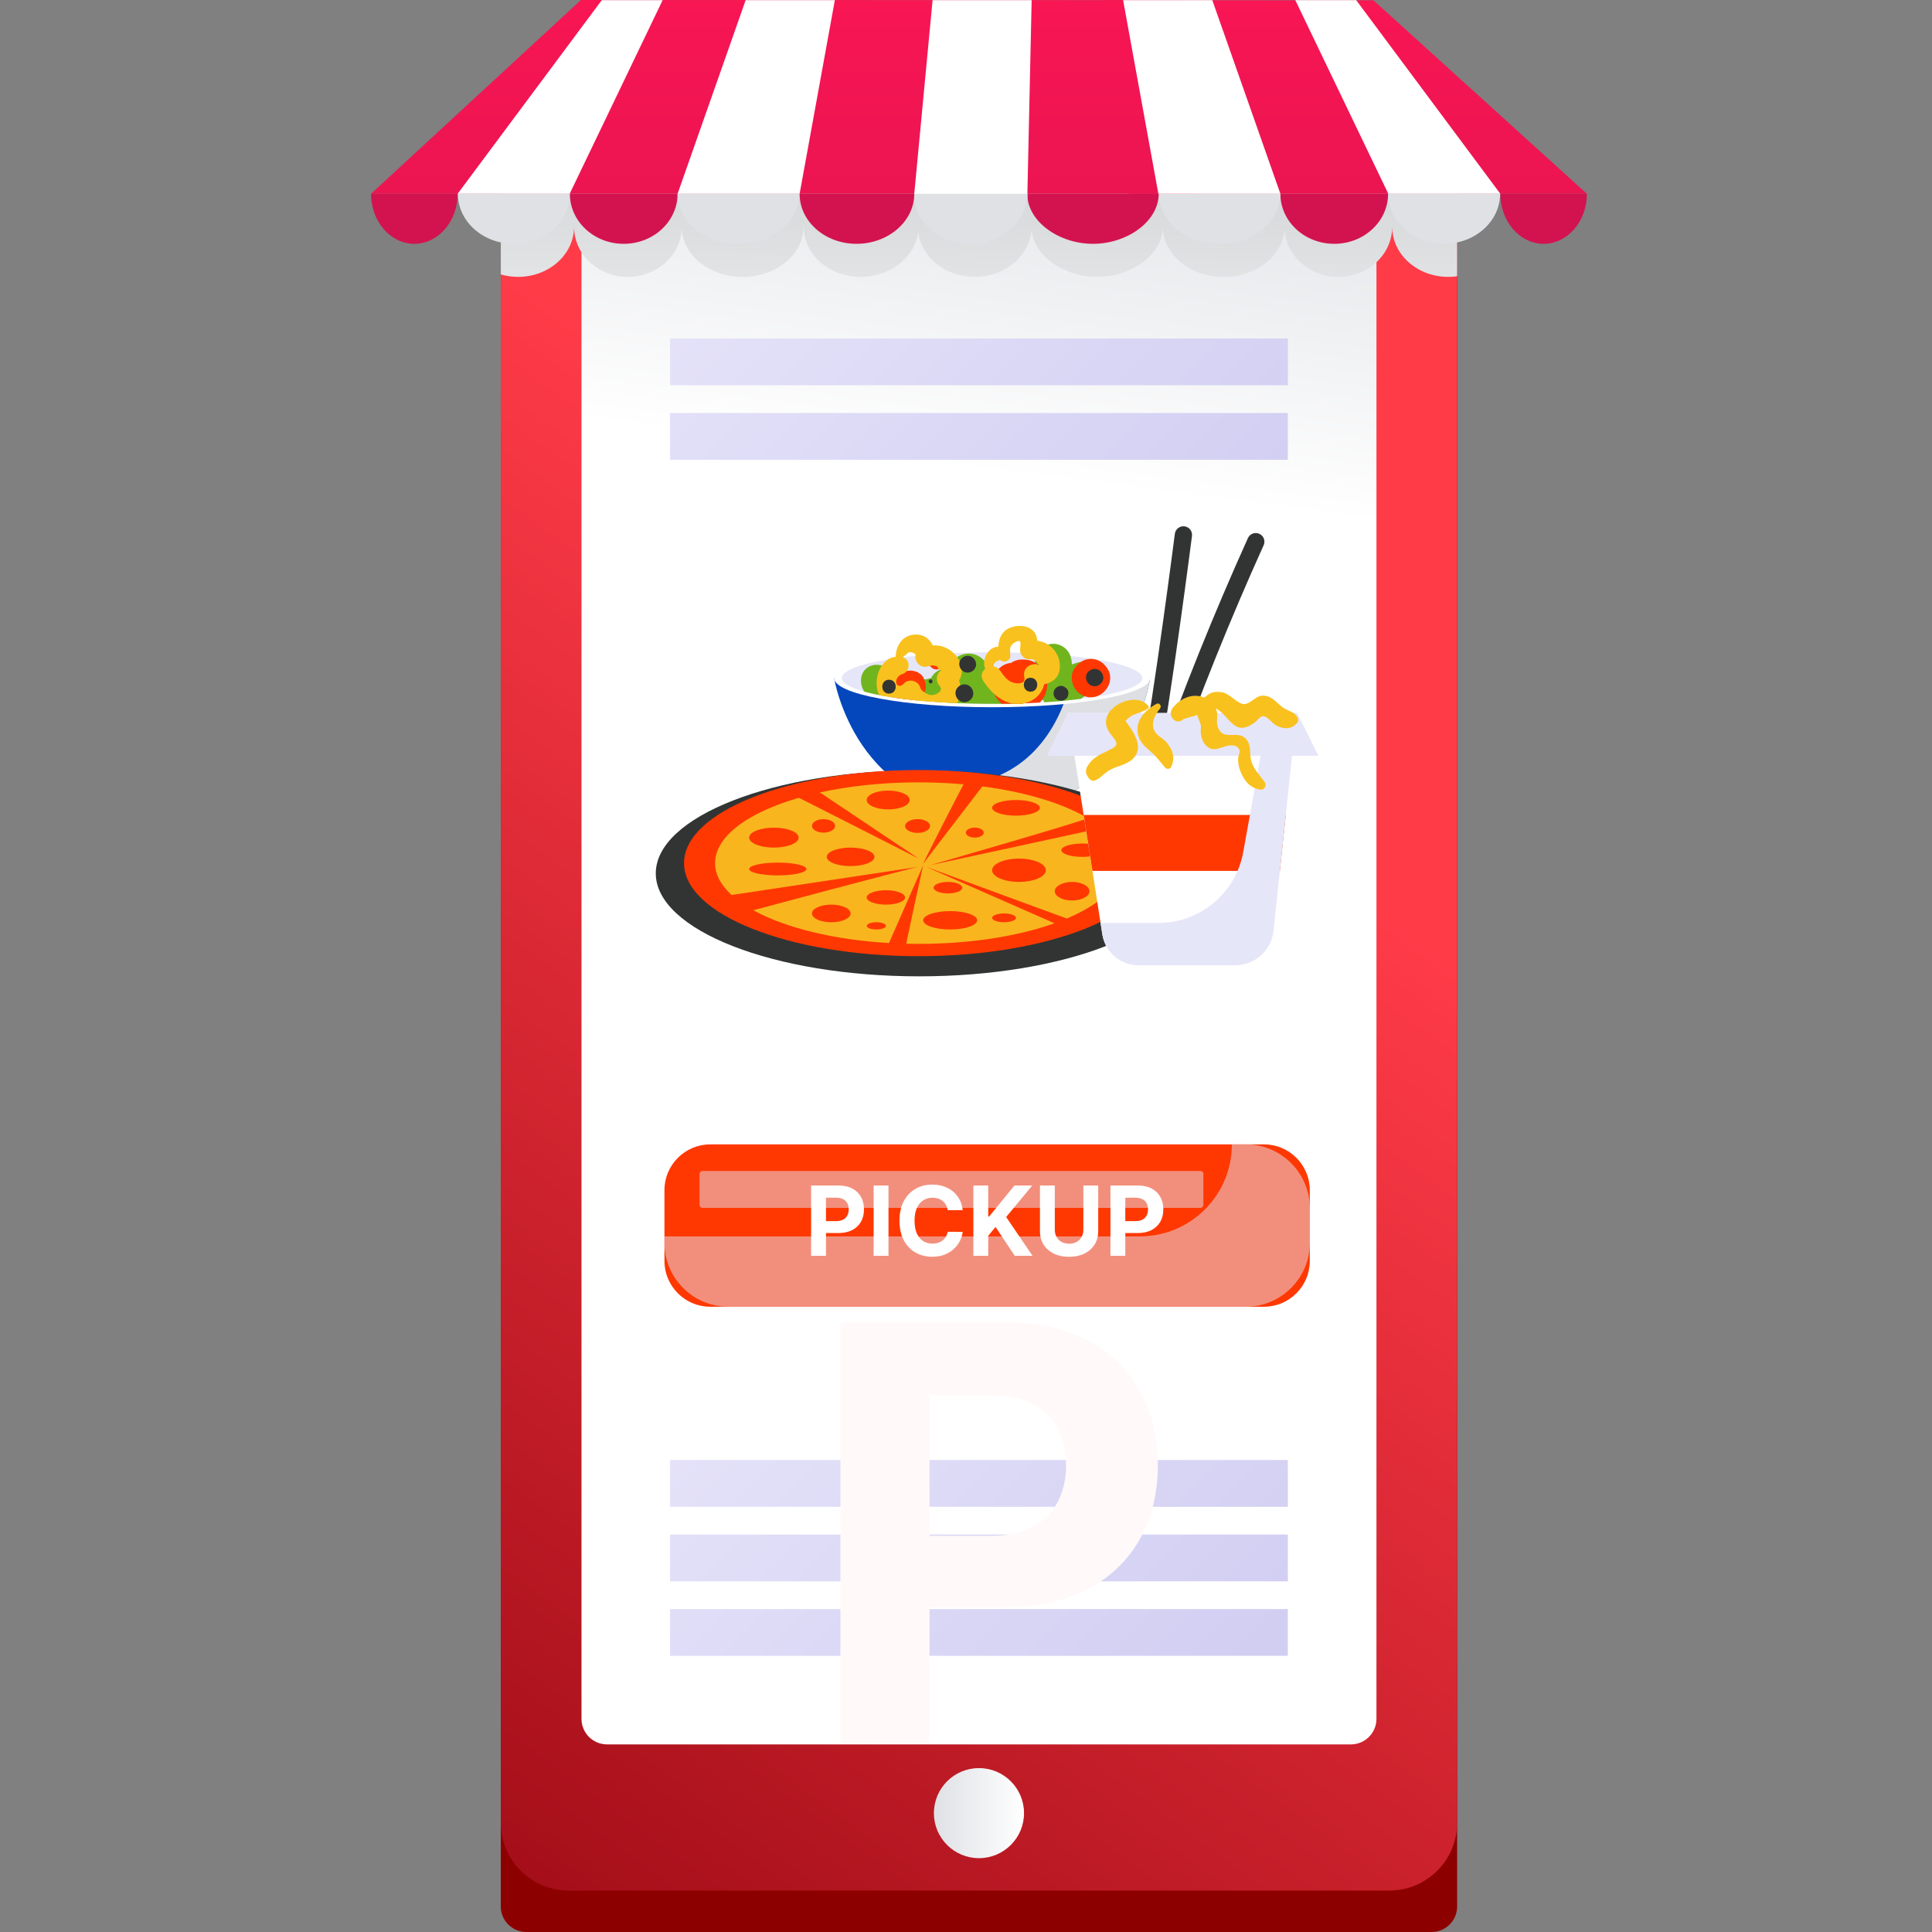 <svg width="60" height="60" viewBox="0 0 60 60" fill="none" xmlns="http://www.w3.org/2000/svg">
<rect x="0" y="0" width="60" height="60" fill="#808080" stroke="none"/>
<g clip-path="url(#clip0_200_1995)">
<path d="M16.347 60H44.458C44.897 60 45.253 59.644 45.253 59.206V4.032C45.253 3.594 44.897 3.239 44.458 3.239H16.347C15.908 3.239 15.552 3.594 15.552 4.032V59.206C15.552 59.645 15.908 60 16.347 60Z" fill="#8D0000"/>
<path d="M45.253 4.057V56.608C45.253 57.77 44.31 58.713 43.145 58.713H17.66C16.496 58.713 15.553 57.77 15.553 56.608V4.057C15.553 3.797 15.601 3.548 15.687 3.319C15.919 2.698 16.437 2.216 17.082 2.033C17.265 1.979 17.461 1.951 17.66 1.951H43.145C43.442 1.951 43.724 2.012 43.981 2.124C44.409 2.307 44.764 2.631 44.989 3.035C45.157 3.338 45.253 3.686 45.253 4.057Z" fill="url(#paint0_linear_200_1995)"/>
<path d="M30.402 57.707C31.175 57.707 31.802 57.081 31.802 56.309C31.802 55.536 31.175 54.91 30.402 54.91C29.63 54.91 29.003 55.536 29.003 56.309C29.003 57.081 29.63 57.707 30.402 57.707Z" fill="url(#paint1_linear_200_1995)"/>
<path d="M18.854 54.174H41.952C42.391 54.174 42.747 53.819 42.747 53.38V7.284C42.747 6.845 42.391 6.49 41.952 6.49H18.854C18.415 6.49 18.059 6.845 18.059 7.284V53.38C18.059 53.819 18.414 54.174 18.854 54.174Z" fill="url(#paint2_linear_200_1995)"/>
<path d="M39.995 10.512H20.81V11.964H39.995V10.512Z" fill="url(#paint3_linear_200_1995)"/>
<path d="M39.995 12.826H20.81V14.279H39.995V12.826Z" fill="url(#paint4_linear_200_1995)"/>
<path d="M39.995 45.342H20.81V46.795H39.995V45.342Z" fill="url(#paint5_linear_200_1995)"/>
<path d="M39.995 47.656H20.81V49.109H39.995V47.656Z" fill="url(#paint6_linear_200_1995)"/>
<path d="M39.995 49.971H20.81V51.423H39.995V49.971Z" fill="url(#paint7_linear_200_1995)"/>
<path d="M45.253 4.057V8.579C45.163 8.592 45.07 8.599 44.977 8.599C44.016 8.599 43.236 7.903 43.236 7.044C43.236 7.903 42.488 8.599 41.564 8.599C40.641 8.599 39.892 7.903 39.892 7.044C39.892 7.903 39.046 8.599 38.003 8.599C36.959 8.599 36.113 7.903 36.113 7.044C36.113 7.903 35.135 8.599 34.072 8.599C33.027 8.599 32.064 7.924 32.036 7.083L32.032 7.209H32.023C31.929 7.99 31.18 8.599 30.27 8.599C29.359 8.599 28.611 7.99 28.517 7.209C28.514 7.209 28.514 7.209 28.513 7.209C28.418 7.99 27.649 8.599 26.729 8.599C25.747 8.599 24.962 7.903 24.962 7.044H24.952C24.952 7.903 24.105 8.599 23.061 8.599C22.018 8.599 21.172 7.903 21.172 7.044C21.172 7.903 20.423 8.599 19.5 8.599C18.577 8.599 17.828 7.903 17.828 7.044C17.828 7.903 17.049 8.599 16.088 8.599C15.901 8.599 15.722 8.573 15.553 8.523V4.057C15.553 3.797 15.601 3.548 15.687 3.319L17.082 2.033L18.171 1.027L35.009 1.032H37.779L37.78 1.036H40.359L40.356 1.032H42.247L42.251 1.038H42.784L43.982 2.125L44.989 3.036C45.157 3.338 45.253 3.686 45.253 4.057Z" fill="url(#paint8_linear_200_1995)"/>
<path d="M26.787 3.827H31.476C31.538 3.827 31.588 3.777 31.588 3.715V2.976C31.588 2.915 31.538 2.864 31.476 2.864H26.787C26.725 2.864 26.675 2.914 26.675 2.976V3.716C26.675 3.777 26.725 3.827 26.787 3.827Z" fill="url(#paint9_linear_200_1995)"/>
<path d="M12.867 7.572C12.125 7.572 11.523 6.876 11.523 6.018H14.212C14.212 6.876 13.61 7.572 12.867 7.572Z" fill="url(#paint10_linear_200_1995)"/>
<path d="M18.041 0L11.523 6.018H37.124C37.061 4.029 36.987 2.011 36.813 0.005L18.041 0Z" fill="url(#paint11_linear_200_1995)"/>
<path d="M42.654 0.01L34.236 0.007C34.531 1.99 34.835 3.984 35.058 6.018H49.282L42.654 0.01Z" fill="url(#paint12_linear_200_1995)"/>
<path d="M47.939 7.572C48.682 7.572 49.282 6.876 49.282 6.018H46.594C46.594 6.876 47.197 7.572 47.939 7.572Z" fill="url(#paint13_linear_200_1995)"/>
<path d="M44.847 7.572C45.808 7.572 46.587 6.876 46.587 6.018H43.108C43.108 6.876 43.887 7.572 44.847 7.572Z" fill="url(#paint14_linear_200_1995)"/>
<path d="M41.436 7.572C42.36 7.572 43.108 6.876 43.108 6.018H39.764C39.764 6.876 40.513 7.572 41.436 7.572Z" fill="url(#paint15_linear_200_1995)"/>
<path d="M37.874 7.572C38.918 7.572 39.764 6.876 39.764 6.018H35.985C35.985 6.876 36.831 7.572 37.874 7.572Z" fill="url(#paint16_linear_200_1995)"/>
<path d="M33.944 7.572C35.005 7.572 35.984 6.876 35.984 6.018H31.903C31.903 6.876 32.882 7.572 33.944 7.572Z" fill="url(#paint17_linear_200_1995)"/>
<path d="M35.974 6.018L34.879 0.005H37.649L39.764 6.018H35.974Z" fill="white"/>
<path d="M43.115 6.018L40.227 0.005H42.118L46.594 6.018H43.115Z" fill="white"/>
<path d="M15.959 7.572C14.999 7.572 14.22 6.876 14.22 6.018H17.698C17.698 6.876 16.92 7.572 15.959 7.572Z" fill="url(#paint18_linear_200_1995)"/>
<path d="M19.37 7.572C18.447 7.572 17.698 6.876 17.698 6.018H21.043C21.043 6.876 20.294 7.572 19.37 7.572Z" fill="url(#paint19_linear_200_1995)"/>
<path d="M22.932 7.572C21.888 7.572 21.043 6.876 21.043 6.018H24.822C24.822 6.876 23.976 7.572 22.932 7.572Z" fill="url(#paint20_linear_200_1995)"/>
<path d="M31.903 6.181L32.039 0.005H28.962L28.378 6.181C28.378 6.181 31.497 6.238 31.903 6.181Z" fill="white"/>
<path d="M24.833 6.018L25.927 0.005H23.157L21.043 6.018H24.833Z" fill="white"/>
<path d="M17.692 6.018L20.579 0.005H18.689L14.212 6.018H17.692Z" fill="white"/>
<path d="M30.141 7.572C29.168 7.572 28.378 6.876 28.378 6.018H31.903C31.903 6.876 31.114 7.572 30.141 7.572Z" fill="url(#paint21_linear_200_1995)"/>
<path d="M26.601 7.572C25.618 7.572 24.833 6.876 24.833 6.018H28.394C28.394 6.876 27.582 7.572 26.601 7.572Z" fill="url(#paint22_linear_200_1995)"/>
<path d="M25.904 21.058C25.904 21.058 26.571 25.272 30.949 25.17C35.219 25.069 35.717 21.058 35.717 21.058H25.904Z" fill="#0447BC"/>
<path d="M33.287 21.058C33.074 21.9 32.731 22.69 32.12 23.324C31.062 24.42 29.514 24.585 28.041 24.403C28.756 24.877 29.702 25.199 30.949 25.17C35.219 25.07 35.717 21.059 35.717 21.059H33.287V21.058Z" fill="#DEDFE3"/>
<path d="M35.718 21.058C35.718 21.558 33.521 21.964 30.811 21.964C28.101 21.964 25.905 21.559 25.905 21.058C25.905 20.558 28.102 20.152 30.811 20.152C33.521 20.152 35.718 20.558 35.718 21.058Z" fill="white"/>
<path d="M35.476 21.058C35.476 21.255 35.066 21.434 34.386 21.572C34.144 21.621 33.869 21.665 33.567 21.703C33.38 21.727 33.181 21.749 32.972 21.768H32.971C32.928 21.772 32.887 21.775 32.843 21.78C32.843 21.78 32.843 21.78 32.841 21.78C32.754 21.787 32.667 21.793 32.577 21.8C32.552 21.801 32.526 21.803 32.5 21.805C32.479 21.806 32.457 21.808 32.434 21.809C32.387 21.813 32.339 21.814 32.289 21.818C32.148 21.826 32.004 21.833 31.856 21.839C31.838 21.839 31.819 21.84 31.8 21.84C31.693 21.844 31.583 21.847 31.473 21.85C31.404 21.852 31.335 21.854 31.265 21.855H31.166C31.146 21.856 31.128 21.856 31.108 21.856C31.009 21.858 30.911 21.858 30.811 21.858C30.494 21.858 30.185 21.853 29.886 21.841C29.831 21.84 29.777 21.838 29.724 21.837C29.365 21.822 29.02 21.799 28.698 21.771C28.648 21.767 28.601 21.763 28.553 21.758C28.523 21.756 28.494 21.753 28.464 21.75H28.456C28.445 21.748 28.433 21.746 28.422 21.746C28.41 21.745 28.401 21.743 28.391 21.743C28.386 21.741 28.379 21.741 28.374 21.741C28.373 21.741 28.373 21.741 28.373 21.741C28.319 21.735 28.266 21.728 28.214 21.721C28.168 21.717 28.122 21.712 28.077 21.705H28.069C27.964 21.692 27.862 21.677 27.765 21.664C27.742 21.66 27.72 21.657 27.699 21.652C27.612 21.639 27.528 21.626 27.448 21.611C27.397 21.602 27.346 21.593 27.297 21.583C27.275 21.578 27.256 21.575 27.234 21.57C27.09 21.541 26.958 21.509 26.84 21.477C26.398 21.355 26.144 21.213 26.144 21.056C26.144 20.83 26.691 20.626 27.571 20.482C27.652 20.469 27.734 20.456 27.819 20.442C27.89 20.433 27.962 20.423 28.036 20.414H28.037C28.037 20.413 28.039 20.413 28.039 20.413C28.164 20.396 28.294 20.382 28.428 20.369C28.558 20.355 28.691 20.344 28.829 20.332C28.882 20.327 28.936 20.324 28.992 20.319C28.993 20.318 28.993 20.319 28.993 20.319C29.005 20.319 29.018 20.318 29.031 20.316C29.07 20.314 29.11 20.311 29.151 20.308H29.152C29.303 20.298 29.46 20.29 29.619 20.283C29.957 20.268 30.311 20.258 30.675 20.258C30.72 20.257 30.764 20.257 30.81 20.257C30.874 20.257 30.938 20.257 31.001 20.258C31.088 20.258 31.175 20.258 31.26 20.26C31.298 20.261 31.334 20.261 31.37 20.261C31.478 20.265 31.587 20.268 31.692 20.271C31.877 20.276 32.058 20.284 32.236 20.294C32.441 20.306 32.64 20.319 32.831 20.335H32.832C32.973 20.347 33.11 20.36 33.242 20.373C33.366 20.386 33.486 20.401 33.602 20.415C33.952 20.46 34.263 20.512 34.527 20.573C35.123 20.71 35.476 20.876 35.476 21.058Z" fill="#E6E6F9"/>
<path d="M34.386 21.572C34.144 21.621 33.87 21.665 33.568 21.703C33.38 21.728 33.181 21.749 32.972 21.769H32.971C32.928 21.772 32.887 21.776 32.843 21.78C32.843 21.78 32.843 21.78 32.841 21.78C32.754 21.787 32.667 21.794 32.577 21.8C32.552 21.802 32.526 21.804 32.5 21.805C32.479 21.807 32.457 21.808 32.434 21.81C32.387 21.813 32.339 21.815 32.289 21.818C32.148 21.826 32.004 21.833 31.856 21.84C31.838 21.84 31.819 21.841 31.8 21.841C31.693 21.844 31.583 21.848 31.473 21.851C31.404 21.852 31.335 21.854 31.265 21.855H31.166C31.146 21.857 31.128 21.857 31.108 21.857C31.009 21.858 30.911 21.858 30.811 21.858C30.494 21.858 30.185 21.854 29.886 21.842C29.832 21.84 29.777 21.838 29.725 21.837C29.365 21.822 29.02 21.799 28.698 21.771C28.648 21.768 28.601 21.763 28.553 21.758C28.524 21.757 28.494 21.753 28.465 21.75H28.456C28.445 21.749 28.433 21.747 28.422 21.747C28.41 21.745 28.401 21.743 28.391 21.743C28.386 21.742 28.379 21.742 28.375 21.742C28.373 21.742 28.373 21.742 28.373 21.742C28.319 21.735 28.266 21.729 28.214 21.722C28.168 21.717 28.122 21.712 28.077 21.706H28.069C27.964 21.692 27.862 21.677 27.765 21.664C27.742 21.661 27.72 21.658 27.699 21.653C27.612 21.64 27.528 21.627 27.448 21.612C27.397 21.602 27.346 21.594 27.297 21.584C27.276 21.579 27.256 21.575 27.234 21.57C27.252 21.567 27.271 21.562 27.289 21.559C27.322 21.552 27.354 21.546 27.387 21.541C27.428 21.533 27.471 21.525 27.514 21.518C27.555 21.511 27.598 21.503 27.64 21.498C27.66 21.493 27.681 21.49 27.703 21.488C27.72 21.483 27.74 21.482 27.758 21.479C27.863 21.464 27.97 21.449 28.084 21.434C28.121 21.429 28.16 21.424 28.2 21.421C28.258 21.413 28.315 21.408 28.375 21.4C28.445 21.393 28.516 21.387 28.588 21.38C28.642 21.375 28.696 21.37 28.751 21.365C28.785 21.362 28.82 21.36 28.856 21.357C28.884 21.353 28.911 21.352 28.941 21.35V21.349C28.967 21.347 28.995 21.345 29.023 21.344C29.082 21.339 29.143 21.335 29.204 21.332C29.322 21.324 29.443 21.317 29.568 21.312C29.583 21.311 29.599 21.311 29.616 21.309C29.675 21.305 29.734 21.304 29.795 21.301H29.821C29.829 21.301 29.837 21.301 29.846 21.299C29.866 21.299 29.887 21.299 29.907 21.298C29.968 21.296 30.028 21.294 30.091 21.293C30.092 21.293 30.092 21.293 30.092 21.293C30.172 21.29 30.251 21.288 30.334 21.288C30.395 21.287 30.455 21.285 30.518 21.285H30.618C30.623 21.283 30.629 21.283 30.634 21.285C30.638 21.283 30.639 21.283 30.642 21.285C30.698 21.283 30.754 21.283 30.81 21.283H30.82C30.915 21.283 31.009 21.283 31.102 21.285H31.131C31.159 21.285 31.186 21.286 31.214 21.286C31.272 21.286 31.329 21.288 31.385 21.29C31.416 21.29 31.448 21.291 31.479 21.291C31.587 21.294 31.692 21.298 31.797 21.301H31.817C31.925 21.305 32.034 21.31 32.139 21.316C32.16 21.317 32.181 21.317 32.203 21.319C32.265 21.322 32.328 21.326 32.388 21.331H32.403C32.428 21.332 32.451 21.334 32.474 21.335C32.489 21.335 32.502 21.337 32.515 21.337C32.612 21.344 32.707 21.352 32.799 21.358C32.827 21.362 32.855 21.363 32.882 21.366C32.923 21.37 32.964 21.373 33.005 21.376C33.048 21.381 33.089 21.384 33.13 21.388H33.131C33.151 21.391 33.17 21.392 33.19 21.395C33.291 21.406 33.387 21.416 33.481 21.427C33.606 21.442 33.728 21.458 33.843 21.477C34.039 21.506 34.22 21.537 34.386 21.572Z" fill="#E6E6F9"/>
<path d="M31.883 21.787C31.877 21.8 31.87 21.813 31.862 21.826C31.862 21.831 31.859 21.834 31.855 21.839C31.837 21.839 31.819 21.84 31.8 21.84C31.785 21.844 31.771 21.847 31.757 21.849C31.658 21.864 31.563 21.864 31.473 21.85C31.404 21.852 31.335 21.854 31.264 21.855H31.165C31.146 21.857 31.128 21.857 31.108 21.857C31.009 21.858 30.911 21.858 30.811 21.858C30.494 21.858 30.185 21.853 29.885 21.841C29.831 21.84 29.777 21.838 29.724 21.837C29.364 21.822 29.019 21.799 28.697 21.771C28.648 21.767 28.601 21.763 28.553 21.758C28.523 21.756 28.494 21.753 28.464 21.75C28.464 21.751 28.463 21.751 28.463 21.751C28.461 21.753 28.458 21.751 28.456 21.75C28.444 21.748 28.433 21.746 28.422 21.746C28.41 21.745 28.4 21.743 28.39 21.743C28.386 21.741 28.379 21.741 28.374 21.741C28.373 21.741 28.373 21.741 28.373 21.741C28.318 21.735 28.266 21.728 28.213 21.721C28.167 21.717 28.121 21.712 28.077 21.705H28.069C28.065 21.698 28.064 21.69 28.064 21.682C28.054 21.633 28.052 21.582 28.06 21.531C28.064 21.498 28.072 21.465 28.084 21.434C28.097 21.392 28.116 21.351 28.141 21.314C28.191 21.239 28.259 21.176 28.343 21.142C28.399 21.119 28.461 21.108 28.529 21.113C28.575 21.116 28.617 21.114 28.66 21.109C28.673 21.106 28.688 21.102 28.702 21.101C28.724 21.098 28.745 21.094 28.768 21.094C28.819 21.084 28.868 21.071 28.918 21.056C28.977 20.933 29.076 20.846 29.196 20.8C29.27 20.774 29.35 20.761 29.435 20.764C29.507 20.623 29.601 20.493 29.726 20.406C29.805 20.351 29.898 20.313 30.009 20.301C30.246 20.275 30.43 20.369 30.569 20.518C30.623 20.574 30.671 20.639 30.71 20.71C30.715 20.715 30.719 20.72 30.72 20.727C30.771 20.736 30.815 20.755 30.857 20.779C30.89 20.797 30.919 20.822 30.944 20.848C30.947 20.848 30.951 20.847 30.955 20.847C30.993 20.84 31.032 20.837 31.069 20.837C31.105 20.837 31.138 20.839 31.17 20.846C31.236 20.855 31.297 20.876 31.351 20.913C31.352 20.913 31.352 20.914 31.352 20.914C31.354 20.914 31.354 20.916 31.354 20.916C31.388 20.935 31.42 20.962 31.449 20.994C31.577 21.019 31.689 21.09 31.759 21.188C31.773 21.208 31.786 21.227 31.796 21.247C31.804 21.265 31.812 21.283 31.817 21.301C31.819 21.305 31.82 21.306 31.82 21.309C31.865 21.357 31.895 21.408 31.911 21.46C31.946 21.565 31.931 21.677 31.883 21.787Z" fill="#70B51E"/>
<path d="M34.049 21.093C34.037 21.213 33.977 21.327 33.886 21.432C33.871 21.447 33.858 21.463 33.843 21.478C33.763 21.56 33.668 21.636 33.567 21.703C33.38 21.728 33.181 21.749 32.972 21.769H32.971C32.928 21.772 32.887 21.776 32.843 21.78C32.843 21.78 32.843 21.78 32.841 21.78C32.754 21.787 32.667 21.794 32.577 21.8C32.552 21.802 32.526 21.804 32.5 21.805C32.479 21.807 32.457 21.809 32.434 21.81C32.425 21.794 32.418 21.776 32.411 21.757C32.398 21.749 32.387 21.739 32.375 21.729C32.374 21.728 32.372 21.726 32.37 21.724C32.328 21.687 32.288 21.637 32.255 21.583C32.219 21.526 32.189 21.465 32.166 21.403C32.157 21.375 32.147 21.345 32.14 21.318C32.137 21.305 32.133 21.293 32.131 21.281C32.129 21.276 32.129 21.272 32.127 21.265C32.12 21.237 32.116 21.209 32.112 21.18C32.107 21.145 32.102 21.108 32.101 21.07C32.089 20.927 32.096 20.773 32.125 20.628C32.129 20.61 32.132 20.592 32.137 20.574C32.14 20.556 32.145 20.538 32.15 20.52C32.171 20.44 32.199 20.364 32.237 20.296C32.254 20.265 32.272 20.234 32.293 20.206C32.364 20.111 32.454 20.05 32.549 20.019C32.82 19.93 33.142 20.081 33.244 20.375C33.25 20.391 33.253 20.406 33.259 20.422C33.276 20.489 33.287 20.561 33.291 20.637C33.349 20.611 33.408 20.591 33.471 20.575C33.472 20.575 33.474 20.574 33.475 20.574C33.633 20.534 33.779 20.587 33.888 20.695C33.911 20.718 33.932 20.744 33.952 20.772C34.029 20.882 34.057 20.989 34.049 21.093Z" fill="#70B51E"/>
<path d="M28.2 21.422C28.199 21.419 28.197 21.414 28.195 21.411C28.179 21.38 28.161 21.348 28.141 21.316C28.121 21.285 28.1 21.252 28.079 21.22C28.026 21.148 27.967 21.076 27.901 21.007C27.894 20.999 27.888 20.992 27.88 20.986C27.737 20.84 27.566 20.716 27.387 20.667C27.272 20.636 27.155 20.636 27.04 20.68C26.739 20.796 26.67 21.142 26.802 21.409C26.814 21.432 26.827 21.455 26.84 21.479C26.958 21.511 27.09 21.542 27.234 21.572C27.255 21.577 27.275 21.58 27.296 21.585C27.346 21.595 27.396 21.603 27.447 21.613C27.528 21.628 27.611 21.641 27.698 21.654C27.72 21.659 27.741 21.662 27.764 21.666C27.861 21.679 27.963 21.694 28.068 21.707H28.077C28.121 21.714 28.167 21.718 28.213 21.723C28.231 21.679 28.241 21.631 28.241 21.581C28.239 21.529 28.226 21.477 28.2 21.422ZM27.183 21.388C27.178 21.384 27.171 21.381 27.168 21.378C27.173 21.379 27.178 21.383 27.186 21.386C27.185 21.388 27.185 21.388 27.183 21.388ZM27.449 21.183C27.453 21.187 27.454 21.198 27.454 21.211C27.449 21.199 27.447 21.191 27.447 21.186V21.184C27.446 21.181 27.446 21.18 27.446 21.178C27.448 21.176 27.449 21.179 27.449 21.183Z" fill="#70B51E"/>
<path d="M28.75 21.366C28.747 21.414 28.734 21.46 28.709 21.501C28.704 21.512 28.698 21.522 28.689 21.532C28.627 21.612 28.578 21.673 28.494 21.716L28.492 21.717C28.484 21.729 28.476 21.74 28.464 21.75C28.464 21.752 28.463 21.752 28.463 21.752C28.461 21.753 28.458 21.752 28.456 21.75C28.444 21.749 28.433 21.747 28.422 21.747C28.41 21.745 28.4 21.743 28.391 21.743C28.386 21.742 28.379 21.742 28.374 21.742C28.373 21.742 28.373 21.742 28.373 21.742C28.319 21.735 28.266 21.729 28.213 21.722C28.168 21.717 28.122 21.712 28.077 21.706H28.069C27.964 21.692 27.861 21.677 27.765 21.664C27.739 21.617 27.719 21.571 27.707 21.517C27.706 21.507 27.702 21.499 27.702 21.489C27.699 21.468 27.695 21.444 27.695 21.42C27.694 21.354 27.702 21.29 27.724 21.229C27.732 21.206 27.74 21.184 27.75 21.163C27.781 21.096 27.825 21.035 27.879 20.984C27.953 20.914 28.046 20.863 28.146 20.838C28.151 20.837 28.154 20.837 28.159 20.837C28.348 20.796 28.596 20.87 28.684 21.058C28.686 21.062 28.688 21.065 28.689 21.07C28.694 21.079 28.699 21.09 28.702 21.101C28.704 21.101 28.704 21.102 28.704 21.104C28.737 21.184 28.759 21.278 28.75 21.366Z" fill="#FF3801"/>
<path d="M32.523 21.225C32.523 21.245 32.523 21.264 32.522 21.286C32.522 21.304 32.52 21.32 32.517 21.339C32.513 21.385 32.505 21.431 32.492 21.475C32.474 21.543 32.447 21.605 32.413 21.662C32.406 21.671 32.401 21.68 32.395 21.689C32.388 21.702 32.38 21.713 32.37 21.725C32.346 21.758 32.32 21.789 32.29 21.818C32.149 21.826 32.004 21.833 31.856 21.84C31.838 21.84 31.82 21.841 31.801 21.841C31.786 21.844 31.773 21.848 31.758 21.849C31.659 21.864 31.564 21.864 31.474 21.851C31.405 21.852 31.336 21.854 31.265 21.855H31.166C31.147 21.857 31.129 21.857 31.109 21.857C31.01 21.775 30.928 21.673 30.88 21.555V21.554C30.871 21.536 30.864 21.516 30.857 21.496C30.836 21.43 30.823 21.363 30.821 21.291V21.285C30.821 21.257 30.822 21.229 30.826 21.201C30.831 21.154 30.841 21.108 30.854 21.063C30.875 20.992 30.905 20.925 30.942 20.866C30.946 20.863 30.947 20.858 30.951 20.855C30.952 20.851 30.954 20.85 30.955 20.848C30.972 20.822 30.992 20.797 31.014 20.776C31.115 20.664 31.249 20.602 31.402 20.585C31.412 20.577 31.422 20.57 31.432 20.565C31.596 20.469 31.757 20.47 31.936 20.498C32.005 20.51 32.073 20.536 32.137 20.573C32.183 20.598 32.225 20.629 32.265 20.667C32.318 20.711 32.364 20.766 32.4 20.82V20.821C32.408 20.833 32.414 20.843 32.421 20.854C32.422 20.858 32.426 20.862 32.426 20.866C32.432 20.874 32.437 20.882 32.441 20.89L32.442 20.892C32.495 20.999 32.521 21.11 32.523 21.225Z" fill="#FF3801"/>
<path d="M33.373 20.753C33.37 20.756 33.368 20.759 33.366 20.762C33.245 20.93 33.267 21.192 33.366 21.362C33.471 21.542 33.669 21.656 33.879 21.656C34.312 21.656 34.643 21.145 34.392 20.762C34.39 20.759 34.388 20.756 34.386 20.753C34.271 20.577 34.095 20.462 33.88 20.462C33.657 20.462 33.497 20.58 33.373 20.753Z" fill="#FF3801"/>
<path d="M29.087 20.792C29.216 20.792 29.339 20.679 29.333 20.546C29.328 20.413 29.225 20.3 29.087 20.3C28.958 20.3 28.835 20.413 28.84 20.546C28.847 20.679 28.949 20.792 29.087 20.792Z" fill="#FF3801"/>
<path d="M32.908 20.585C32.897 20.495 32.871 20.413 32.833 20.337H32.832C32.768 20.204 32.669 20.096 32.549 20.019C32.45 19.955 32.335 19.912 32.215 19.898C32.197 19.771 32.168 19.653 32.051 19.56C31.9 19.436 31.693 19.418 31.508 19.455C31.151 19.524 31.02 19.781 31.002 20.084C30.873 20.084 30.757 20.154 30.676 20.261C30.621 20.333 30.581 20.424 30.569 20.52C30.556 20.603 30.564 20.69 30.594 20.773V20.775C30.489 20.858 30.44 21 30.536 21.147C30.567 21.195 30.6 21.242 30.635 21.287C30.709 21.383 30.79 21.475 30.88 21.554V21.555C31.049 21.708 31.248 21.82 31.473 21.851C31.564 21.864 31.659 21.864 31.757 21.85C31.772 21.848 31.785 21.845 31.8 21.841C31.821 21.838 31.843 21.833 31.862 21.826C32.024 21.782 32.156 21.697 32.255 21.584C32.309 21.525 32.352 21.455 32.385 21.382C32.393 21.365 32.4 21.349 32.405 21.332C32.414 21.306 32.422 21.278 32.429 21.25C32.46 21.244 32.492 21.235 32.523 21.226C32.562 21.213 32.6 21.198 32.635 21.178C32.756 21.116 32.85 21.016 32.891 20.876C32.897 20.86 32.902 20.842 32.904 20.822C32.918 20.753 32.92 20.674 32.908 20.585ZM31.519 19.948C31.757 19.814 31.681 20.023 31.68 20.189C31.68 20.218 31.685 20.245 31.693 20.273C31.731 20.388 31.843 20.483 31.965 20.475C32.04 20.462 32.1 20.476 32.149 20.519C32.167 20.532 32.184 20.55 32.199 20.572C32.243 20.628 32.265 20.659 32.265 20.667C32.265 20.676 32.247 20.664 32.209 20.631C32.181 20.628 32.153 20.626 32.125 20.628C31.92 20.637 31.761 20.799 31.811 21.028C31.829 21.11 31.807 21.159 31.761 21.189C31.67 21.247 31.498 21.22 31.411 21.181C31.263 21.114 31.157 20.968 31.069 20.838C31.067 20.838 31.067 20.837 31.067 20.837C31.051 20.814 31.035 20.794 31.015 20.776C30.967 20.731 30.911 20.707 30.854 20.698C30.854 20.6 30.924 20.531 31.066 20.493C31.166 20.613 31.386 20.518 31.376 20.365C31.374 20.329 31.371 20.294 31.371 20.264C31.361 20.127 31.369 20.035 31.519 19.948Z" fill="#F9C11E"/>
<path d="M28.079 21.22C28.1 21.251 28.121 21.284 28.141 21.316C28.191 21.24 28.259 21.178 28.343 21.143C28.251 21.125 28.151 21.15 28.079 21.22ZM28.079 21.22C28.1 21.251 28.121 21.284 28.141 21.316C28.191 21.24 28.259 21.178 28.343 21.143C28.251 21.125 28.151 21.15 28.079 21.22ZM28.079 21.22C28.1 21.251 28.121 21.284 28.141 21.316C28.191 21.24 28.259 21.178 28.343 21.143C28.251 21.125 28.151 21.15 28.079 21.22ZM28.079 21.22C28.1 21.251 28.121 21.284 28.141 21.316C28.191 21.24 28.259 21.178 28.343 21.143C28.251 21.125 28.151 21.15 28.079 21.22ZM29.871 20.814C29.869 20.812 29.869 20.812 29.869 20.812C29.869 20.722 29.846 20.632 29.806 20.543C29.786 20.497 29.76 20.451 29.727 20.408C29.717 20.395 29.707 20.382 29.697 20.369C29.672 20.338 29.646 20.31 29.62 20.285C29.436 20.106 29.206 20.031 28.968 20.044C28.877 19.848 28.7 19.704 28.442 19.706C28.04 19.707 27.821 20.044 27.817 20.397C27.725 20.405 27.643 20.436 27.571 20.484C27.499 20.53 27.438 20.594 27.387 20.668C27.254 20.863 27.196 21.132 27.236 21.374C27.237 21.39 27.241 21.408 27.246 21.424C27.249 21.441 27.252 21.455 27.257 21.472C27.265 21.503 27.277 21.533 27.288 21.56C27.292 21.569 27.295 21.577 27.297 21.585C27.346 21.595 27.397 21.603 27.448 21.613C27.528 21.628 27.612 21.641 27.699 21.654C27.72 21.659 27.741 21.662 27.765 21.666C27.861 21.679 27.964 21.694 28.069 21.707H28.077C28.121 21.714 28.167 21.719 28.213 21.723C28.266 21.73 28.318 21.736 28.373 21.743C28.373 21.743 28.373 21.743 28.374 21.743C28.379 21.743 28.386 21.743 28.391 21.745C28.4 21.745 28.41 21.746 28.422 21.748C28.433 21.748 28.445 21.75 28.456 21.751C28.457 21.753 28.461 21.755 28.463 21.753C28.463 21.753 28.464 21.753 28.464 21.751C28.494 21.755 28.523 21.758 28.553 21.76C28.6 21.765 28.648 21.769 28.698 21.773C29.019 21.801 29.365 21.823 29.724 21.838C29.741 21.808 29.755 21.775 29.769 21.74C29.808 21.64 29.828 21.531 29.83 21.423C29.83 21.407 29.83 21.39 29.828 21.374C29.828 21.362 29.828 21.349 29.827 21.337C29.827 21.334 29.827 21.332 29.826 21.329C29.826 21.321 29.824 21.311 29.822 21.303C29.822 21.298 29.822 21.295 29.821 21.29C29.814 21.237 29.803 21.185 29.784 21.134C29.842 21.041 29.872 20.935 29.872 20.829V20.814H29.871ZM29.14 21.519C29.084 21.558 29.007 21.583 28.944 21.585C28.924 21.587 28.908 21.587 28.892 21.584C28.89 21.584 28.888 21.584 28.887 21.582C28.867 21.579 28.844 21.573 28.82 21.561C28.783 21.548 28.745 21.526 28.71 21.502C28.657 21.468 28.609 21.424 28.588 21.382C28.585 21.374 28.58 21.364 28.578 21.356C28.562 21.292 28.528 21.241 28.48 21.205C28.44 21.174 28.394 21.154 28.343 21.144C28.251 21.126 28.151 21.151 28.079 21.221C28.077 21.223 28.077 21.223 28.075 21.225C27.868 21.435 27.749 21.164 27.901 21.008C27.932 20.977 27.973 20.949 28.027 20.933C28.083 20.915 28.128 20.882 28.159 20.839C28.266 20.701 28.236 20.473 28.037 20.417C28.037 20.416 28.039 20.416 28.039 20.416C28.07 20.381 28.105 20.352 28.142 20.325C28.22 20.23 28.318 20.23 28.437 20.324C28.432 20.339 28.43 20.355 28.428 20.371C28.409 20.572 28.604 20.765 28.811 20.696C28.834 20.685 28.856 20.678 28.879 20.674H28.88C28.956 20.654 29.03 20.664 29.107 20.702C29.12 20.736 29.136 20.764 29.156 20.782C29.168 20.792 29.181 20.8 29.195 20.803C29.21 20.808 29.226 20.808 29.244 20.805C29.167 20.854 29.12 20.923 29.102 20.998C29.087 21.054 29.089 21.11 29.107 21.166C29.118 21.208 29.14 21.248 29.169 21.286C29.172 21.29 29.176 21.295 29.181 21.301C29.19 21.312 29.198 21.324 29.204 21.335C29.247 21.407 29.207 21.473 29.14 21.519ZM28.079 21.22C28.1 21.251 28.121 21.284 28.141 21.316C28.191 21.24 28.259 21.178 28.343 21.143C28.251 21.125 28.151 21.15 28.079 21.22ZM28.079 21.22C28.1 21.251 28.121 21.284 28.141 21.316C28.191 21.24 28.259 21.178 28.343 21.143C28.251 21.125 28.151 21.15 28.079 21.22ZM28.079 21.22C28.1 21.251 28.121 21.284 28.141 21.316C28.191 21.24 28.259 21.178 28.343 21.143C28.251 21.125 28.151 21.15 28.079 21.22ZM28.079 21.22C28.1 21.251 28.121 21.284 28.141 21.316C28.191 21.24 28.259 21.178 28.343 21.143C28.251 21.125 28.151 21.15 28.079 21.22Z" fill="#F9C11E"/>
<path d="M29.95 21.808C30.095 21.808 30.234 21.68 30.227 21.53C30.221 21.38 30.105 21.253 29.95 21.253C29.805 21.253 29.666 21.38 29.673 21.53C29.679 21.681 29.795 21.808 29.95 21.808Z" fill="#323434"/>
<path d="M28.903 21.223C28.982 21.223 28.982 21.099 28.903 21.099C28.823 21.1 28.823 21.223 28.903 21.223Z" fill="#323434"/>
<path d="M30.052 20.89C30.189 20.89 30.32 20.769 30.314 20.628C30.308 20.486 30.199 20.366 30.052 20.366C29.915 20.366 29.784 20.486 29.79 20.628C29.797 20.77 29.905 20.89 30.052 20.89Z" fill="#323434"/>
<path d="M32.004 21.48C32.281 21.48 32.282 21.049 32.004 21.049C31.726 21.049 31.726 21.48 32.004 21.48Z" fill="#323434"/>
<path d="M33.172 21.594C33.173 21.589 33.174 21.584 33.175 21.579C33.204 21.457 33.137 21.362 33.026 21.317C33.021 21.315 33.016 21.312 33.01 21.31C32.926 21.276 32.819 21.327 32.767 21.393C32.711 21.465 32.702 21.569 32.749 21.649C32.847 21.816 33.126 21.791 33.172 21.594Z" fill="#323434"/>
<path d="M33.995 21.312C34.136 21.312 34.271 21.188 34.265 21.043C34.258 20.897 34.147 20.773 33.995 20.773C33.855 20.773 33.719 20.897 33.726 21.043C33.733 21.189 33.844 21.312 33.995 21.312Z" fill="#323434"/>
<path d="M27.609 21.541C27.886 21.541 27.887 21.11 27.609 21.11C27.331 21.11 27.331 21.541 27.609 21.541Z" fill="#323434"/>
<path d="M28.548 30.321C33.067 30.321 36.73 28.889 36.73 27.123C36.73 25.357 33.067 23.924 28.548 23.924C24.029 23.924 20.366 25.357 20.366 27.123C20.366 28.889 24.029 30.321 28.548 30.321Z" fill="#323434"/>
<path d="M28.53 29.695C32.554 29.695 35.817 28.401 35.817 26.805C35.817 25.208 32.554 23.914 28.53 23.914C24.506 23.914 21.243 25.208 21.243 26.805C21.243 28.401 24.506 29.695 28.53 29.695Z" fill="#FF3801"/>
<path d="M28.53 29.313C32.022 29.313 34.852 28.19 34.852 26.805C34.852 25.419 32.022 24.297 28.53 24.297C25.038 24.297 22.207 25.419 22.207 26.805C22.207 28.19 25.038 29.313 28.53 29.313Z" fill="#F9B51E"/>
<path d="M24.581 24.662C24.642 24.687 28.53 26.664 28.53 26.664L25.216 24.446L24.581 24.662Z" fill="#FF3801"/>
<path d="M30.094 24.048C30.021 24.134 28.493 27.133 28.685 26.805C28.704 26.771 30.637 24.253 30.637 24.253L30.094 24.048Z" fill="#FF3801"/>
<path d="M34.012 25.331C33.846 25.446 28.883 26.87 28.883 26.87L34.557 25.641L34.012 25.331Z" fill="#FF3801"/>
<path d="M33.703 28.732C33.542 28.683 28.759 26.919 28.759 26.919L33.184 28.866L33.703 28.841V28.732Z" fill="#FF3801"/>
<path d="M28.104 29.536C28.104 29.427 28.669 26.871 28.669 26.871L27.547 29.427L28.104 29.536Z" fill="#FF3801"/>
<path d="M28.531 26.919C28.45 26.913 22.999 28.373 22.999 28.373L22.394 27.844L28.531 26.919Z" fill="#FF3801"/>
<path d="M24.034 26.323C24.459 26.323 24.803 26.184 24.803 26.013C24.803 25.842 24.459 25.703 24.034 25.703C23.609 25.703 23.265 25.842 23.265 26.013C23.265 26.184 23.609 26.323 24.034 26.323Z" fill="#FF3801"/>
<path d="M27.158 26.611C27.158 26.769 26.826 26.898 26.416 26.898C26.007 26.898 25.675 26.77 25.675 26.611C25.675 26.452 26.007 26.323 26.416 26.323C26.826 26.323 27.158 26.452 27.158 26.611Z" fill="#FF3801"/>
<path d="M28.252 24.845C28.252 25.006 27.953 25.137 27.584 25.137C27.216 25.137 26.916 25.006 26.916 24.845C26.916 24.683 27.215 24.552 27.584 24.552C27.953 24.553 28.252 24.683 28.252 24.845Z" fill="#FF3801"/>
<path d="M28.883 25.653C28.883 25.771 28.709 25.867 28.496 25.867C28.282 25.867 28.109 25.771 28.109 25.653C28.109 25.535 28.282 25.439 28.496 25.439C28.709 25.439 28.883 25.534 28.883 25.653Z" fill="#FF3801"/>
<path d="M32.294 25.088C32.294 25.222 31.962 25.331 31.552 25.331C31.143 25.331 30.811 25.222 30.811 25.088C30.811 24.953 31.143 24.845 31.552 24.845C31.962 24.845 32.294 24.954 32.294 25.088Z" fill="#FF3801"/>
<path d="M30.551 25.857C30.551 25.943 30.427 26.013 30.273 26.013C30.119 26.013 29.995 25.943 29.995 25.857C29.995 25.772 30.119 25.702 30.273 25.702C30.427 25.703 30.551 25.772 30.551 25.857Z" fill="#FF3801"/>
<path d="M26.416 28.368C26.416 28.519 26.148 28.642 25.816 28.642C25.485 28.642 25.216 28.519 25.216 28.368C25.216 28.216 25.485 28.094 25.816 28.094C26.148 28.094 26.416 28.216 26.416 28.368Z" fill="#FF3801"/>
<path d="M28.108 27.87C28.108 27.994 27.842 28.094 27.512 28.094C27.183 28.094 26.916 27.994 26.916 27.87C26.916 27.747 27.183 27.647 27.512 27.647C27.842 27.646 28.108 27.747 28.108 27.87Z" fill="#FF3801"/>
<path d="M27.513 28.754C27.513 28.816 27.38 28.866 27.215 28.866C27.051 28.866 26.918 28.816 26.918 28.754C26.918 28.692 27.051 28.641 27.215 28.641C27.38 28.641 27.513 28.692 27.513 28.754Z" fill="#FF3801"/>
<path d="M29.883 27.568C29.883 27.667 29.684 27.747 29.439 27.747C29.193 27.747 28.994 27.667 28.994 27.568C28.994 27.469 29.193 27.389 29.439 27.389C29.684 27.39 29.883 27.469 29.883 27.568Z" fill="#FF3801"/>
<path d="M30.347 28.58C30.347 28.738 29.972 28.866 29.508 28.866C29.044 28.866 28.669 28.738 28.669 28.58C28.669 28.423 29.044 28.295 29.508 28.295C29.972 28.295 30.347 28.423 30.347 28.58Z" fill="#FF3801"/>
<path d="M31.552 28.505C31.552 28.58 31.386 28.641 31.181 28.641C30.977 28.641 30.811 28.58 30.811 28.505C30.811 28.429 30.977 28.368 31.181 28.368C31.386 28.368 31.552 28.429 31.552 28.505Z" fill="#FF3801"/>
<path d="M32.479 27.027C32.479 27.227 32.105 27.389 31.645 27.389C31.184 27.389 30.811 27.226 30.811 27.027C30.811 26.826 31.184 26.664 31.645 26.664C32.106 26.664 32.479 26.826 32.479 27.027Z" fill="#FF3801"/>
<path d="M34.259 26.403C34.259 26.518 33.969 26.611 33.61 26.611C33.252 26.611 32.961 26.518 32.961 26.403C32.961 26.288 33.252 26.196 33.61 26.196C33.969 26.196 34.259 26.288 34.259 26.403Z" fill="#FF3801"/>
<path d="M33.833 27.678C33.833 27.837 33.592 27.966 33.295 27.966C32.998 27.966 32.757 27.837 32.757 27.678C32.757 27.519 32.997 27.389 33.295 27.389C33.592 27.389 33.833 27.518 33.833 27.678Z" fill="#FF3801"/>
<path d="M25.044 26.988C25.044 27.098 24.646 27.187 24.154 27.187C23.663 27.187 23.265 27.098 23.265 26.988C23.265 26.878 23.663 26.789 24.154 26.789C24.646 26.788 25.044 26.878 25.044 26.988Z" fill="#FF3801"/>
<path d="M25.935 25.648C25.935 25.764 25.774 25.858 25.576 25.858C25.377 25.858 25.216 25.764 25.216 25.648C25.216 25.532 25.377 25.439 25.576 25.439C25.773 25.439 25.935 25.532 25.935 25.648Z" fill="#FF3801"/>
<path d="M35.694 24.055C35.677 24.055 35.66 24.054 35.644 24.051C35.498 24.023 35.402 23.883 35.43 23.738C35.854 21.501 36.48 16.626 36.486 16.577C36.505 16.431 36.639 16.327 36.786 16.346C36.933 16.364 37.037 16.498 37.018 16.645C37.012 16.694 36.384 21.585 35.957 23.837C35.932 23.966 35.82 24.055 35.694 24.055Z" fill="#323434"/>
<path d="M36.137 24.202C36.108 24.202 36.077 24.197 36.047 24.186C35.908 24.137 35.835 23.983 35.885 23.844C36.739 21.438 37.705 19.039 38.755 16.712C38.816 16.577 38.974 16.517 39.109 16.578C39.245 16.639 39.305 16.797 39.244 16.932C38.199 19.246 37.239 21.631 36.39 24.023C36.35 24.133 36.247 24.202 36.137 24.202Z" fill="#323434"/>
<path d="M40.265 22.144L39.549 28.91C39.484 29.517 38.972 29.977 38.36 29.977H35.353C34.805 29.977 34.337 29.584 34.24 29.048L34.235 29.022L33.159 22.144H40.265Z" fill="white"/>
<path d="M39.747 27.046L39.931 25.308H33.655L33.927 27.046H39.747Z" fill="#FF3801"/>
<path d="M40.266 22.144L39.55 28.91C39.484 29.517 38.972 29.977 38.361 29.977H35.353C34.806 29.977 34.338 29.584 34.241 29.048L34.236 29.022L34.181 28.663H35.973C37.269 28.663 38.38 27.735 38.61 26.46L39.388 22.144H40.266Z" fill="#E6E6F9"/>
<path d="M33.16 22.144C33.111 22.23 32.515 23.472 32.515 23.472H40.946L40.286 22.144H33.16Z" fill="#E6E6F9"/>
<path d="M35.662 21.925C35.309 21.479 34.353 21.876 34.347 22.42C34.346 22.561 34.392 22.645 34.466 22.761C34.575 22.932 34.803 23.092 34.569 23.228C34.243 23.419 33.97 23.456 33.763 23.813C33.715 23.895 33.712 24.005 33.763 24.087C33.777 24.111 33.791 24.134 33.805 24.157C33.843 24.217 33.934 24.269 34.007 24.239C34.109 24.197 34.153 24.158 34.233 24.087C34.429 23.915 34.544 23.863 34.786 23.78C35.012 23.703 35.24 23.596 35.318 23.348C35.404 23.071 35.226 22.785 35.08 22.565C35.039 22.506 34.997 22.448 34.955 22.389C35.051 22.279 35.169 22.203 35.307 22.16C35.428 22.111 35.541 22.081 35.65 22.01C35.683 21.99 35.684 21.954 35.662 21.925Z" fill="#F9C11E"/>
<path d="M35.911 21.861C35.547 22.06 35.222 22.41 35.355 22.856C35.417 23.063 35.573 23.206 35.733 23.34C35.912 23.491 36.036 23.669 36.188 23.843C36.234 23.896 36.34 23.885 36.371 23.819C36.499 23.547 36.428 23.303 36.24 23.069C36.154 22.961 36.038 22.906 35.941 22.812C35.686 22.566 35.833 22.241 36.023 22.007C36.088 21.928 36.008 21.807 35.911 21.861Z" fill="#F9C11E"/>
<path d="M36.757 22.33C36.897 22.289 37.039 22.247 37.18 22.206C37.217 22.308 37.255 22.41 37.292 22.512C37.306 22.594 37.281 22.685 37.292 22.77C37.308 22.893 37.343 23.02 37.424 23.118C37.626 23.362 37.81 23.25 38.056 23.178C38.187 23.14 38.431 23.097 38.496 23.311C38.513 23.367 38.457 23.469 38.453 23.534C38.442 23.702 38.479 23.862 38.548 24.016C38.675 24.297 38.853 24.485 39.156 24.523C39.266 24.536 39.341 24.387 39.283 24.301C39.106 24.037 38.893 23.877 38.839 23.534C38.812 23.358 38.843 23.154 38.736 22.998C38.463 22.599 37.975 23.085 37.812 22.547C37.76 22.374 37.85 22.194 37.759 22.006C37.694 21.871 37.576 21.748 37.442 21.683C37.062 21.497 36.656 21.681 36.415 21.99C36.231 22.227 36.529 22.555 36.757 22.33Z" fill="#F9C11E"/>
<path d="M37.435 21.959C38.157 21.844 38.168 23.029 38.971 22.434C39.099 22.339 39.14 22.194 39.299 22.261C39.413 22.31 39.519 22.475 39.644 22.536C39.878 22.649 40.084 22.658 40.269 22.468C40.335 22.402 40.328 22.305 40.269 22.238C40.158 22.108 40.09 22.105 39.938 22.031C39.731 21.93 39.609 21.716 39.398 21.638C39.057 21.513 38.975 21.76 38.705 21.856C38.476 21.938 38.221 21.539 37.943 21.497C37.648 21.452 37.47 21.555 37.304 21.788C37.238 21.88 37.346 21.973 37.435 21.959Z" fill="#F9C11E"/>
<path d="M39.257 40.582H22.055C21.274 40.582 20.635 39.943 20.635 39.162V36.959C20.635 36.179 21.274 35.54 22.055 35.54H39.257C40.038 35.54 40.677 36.179 40.677 36.959V39.162C40.677 39.943 40.038 40.582 39.257 40.582Z" fill="#FF3801"/>
<path d="M38.697 35.54H38.257C38.257 37.118 36.976 38.398 35.397 38.398H20.635V38.603C20.635 39.691 21.526 40.581 22.615 40.581H38.697C39.786 40.581 40.677 39.691 40.677 38.603V37.519C40.677 36.431 39.786 35.54 38.697 35.54Z" fill="#E6E6F9" fill-opacity="0.5"/>
<path d="M37.274 37.512H21.822C21.768 37.512 21.724 37.468 21.724 37.415V36.464C21.724 36.41 21.768 36.366 21.822 36.366H37.274C37.328 36.366 37.372 36.41 37.372 36.464V37.415C37.372 37.468 37.328 37.512 37.274 37.512Z" fill="#E6E6F9" fill-opacity="0.5"/>
<path d="M26.1 54.16V41.069H31.265C32.258 41.069 33.104 41.259 33.803 41.638C34.502 42.013 35.034 42.535 35.401 43.204C35.771 43.869 35.957 44.636 35.957 45.505C35.957 46.374 35.769 47.142 35.394 47.806C35.019 48.471 34.476 48.989 33.764 49.36C33.057 49.73 32.2 49.916 31.195 49.916H27.903V47.698H30.747C31.28 47.698 31.719 47.606 32.064 47.423C32.413 47.235 32.673 46.977 32.844 46.649C33.019 46.317 33.106 45.936 33.106 45.505C33.106 45.071 33.019 44.691 32.844 44.367C32.673 44.039 32.413 43.786 32.064 43.607C31.715 43.423 31.271 43.332 30.734 43.332H28.868V54.16H26.1ZM28.868 63.069V76.16H26.1V63.069H28.868ZM37.651 89.652H34.851C34.8 89.29 34.695 88.968 34.538 88.687C34.38 88.401 34.178 88.159 33.93 87.958C33.683 87.758 33.398 87.605 33.074 87.498C32.754 87.392 32.407 87.338 32.032 87.338C31.354 87.338 30.764 87.507 30.261 87.843C29.759 88.176 29.369 88.662 29.092 89.301C28.815 89.936 28.676 90.707 28.676 91.615C28.676 92.548 28.815 93.332 29.092 93.967C29.373 94.602 29.765 95.081 30.268 95.405C30.771 95.729 31.352 95.891 32.013 95.891C32.384 95.891 32.727 95.842 33.042 95.744C33.362 95.646 33.645 95.503 33.892 95.316C34.139 95.124 34.344 94.892 34.506 94.619C34.672 94.346 34.787 94.035 34.851 93.686L37.651 93.698C37.578 94.299 37.397 94.879 37.107 95.437C36.822 95.991 36.436 96.487 35.95 96.926C35.469 97.361 34.894 97.706 34.224 97.962C33.56 98.213 32.808 98.339 31.968 98.339C30.8 98.339 29.756 98.075 28.836 97.546C27.92 97.018 27.195 96.253 26.663 95.252C26.134 94.25 25.87 93.038 25.87 91.615C25.87 90.187 26.139 88.972 26.675 87.971C27.212 86.97 27.941 86.207 28.862 85.683C29.782 85.154 30.817 84.89 31.968 84.89C32.727 84.89 33.43 84.997 34.078 85.21C34.729 85.423 35.307 85.734 35.81 86.143C36.312 86.548 36.722 87.044 37.037 87.632C37.357 88.22 37.561 88.894 37.651 89.652ZM26.1 120.16V107.069H28.868V112.841H29.041L33.752 107.069H37.069L32.211 112.931L37.127 120.16H33.815L30.229 114.778L28.868 116.44V120.16H26.1ZM34.186 129.069H36.954V137.571C36.954 138.525 36.726 139.36 36.27 140.076C35.818 140.792 35.185 141.35 34.371 141.751C33.558 142.147 32.609 142.345 31.527 142.345C30.44 142.345 29.49 142.147 28.676 141.751C27.862 141.35 27.229 140.792 26.778 140.076C26.326 139.36 26.1 138.525 26.1 137.571V129.069H28.868V137.334C28.868 137.833 28.977 138.276 29.194 138.664C29.416 139.051 29.727 139.356 30.127 139.578C30.528 139.799 30.994 139.91 31.527 139.91C32.064 139.91 32.531 139.799 32.927 139.578C33.328 139.356 33.636 139.051 33.854 138.664C34.075 138.276 34.186 137.833 34.186 137.334V129.069ZM26.1 164.16V151.069H31.265C32.258 151.069 33.104 151.259 33.803 151.638C34.502 152.013 35.034 152.535 35.401 153.204C35.771 153.869 35.957 154.636 35.957 155.505C35.957 156.375 35.769 157.142 35.394 157.806C35.019 158.471 34.476 158.989 33.764 159.36C33.057 159.73 32.2 159.916 31.195 159.916H27.903V157.698H30.747C31.28 157.698 31.719 157.606 32.064 157.423C32.413 157.235 32.673 156.978 32.844 156.649C33.019 156.317 33.106 155.936 33.106 155.505C33.106 155.071 33.019 154.691 32.844 154.367C32.673 154.039 32.413 153.786 32.064 153.607C31.715 153.424 31.271 153.332 30.734 153.332H28.868V164.16H26.1Z" fill="#FFF9F9"/>
<path d="M25.19 39V36.818H26.05C26.216 36.818 26.357 36.85 26.473 36.913C26.59 36.975 26.679 37.062 26.74 37.174C26.802 37.285 26.832 37.413 26.832 37.557C26.832 37.702 26.801 37.83 26.739 37.941C26.676 38.052 26.586 38.138 26.467 38.2C26.349 38.262 26.206 38.293 26.039 38.293H25.49V37.923H25.964C26.053 37.923 26.126 37.908 26.184 37.877C26.242 37.846 26.285 37.803 26.314 37.748C26.343 37.693 26.357 37.629 26.357 37.557C26.357 37.485 26.343 37.422 26.314 37.368C26.285 37.313 26.242 37.271 26.184 37.241C26.125 37.211 26.052 37.195 25.962 37.195H25.651V39H25.19ZM27.593 36.818V39H27.132V36.818H27.593ZM29.898 37.582H29.431C29.423 37.522 29.405 37.468 29.379 37.421C29.353 37.374 29.319 37.333 29.278 37.3C29.237 37.266 29.189 37.241 29.135 37.223C29.082 37.205 29.024 37.196 28.962 37.196C28.849 37.196 28.75 37.224 28.666 37.281C28.583 37.336 28.518 37.417 28.471 37.523C28.425 37.629 28.402 37.758 28.402 37.909C28.402 38.065 28.425 38.195 28.471 38.301C28.518 38.407 28.584 38.487 28.667 38.541C28.751 38.595 28.848 38.622 28.958 38.622C29.02 38.622 29.077 38.614 29.13 38.597C29.183 38.581 29.23 38.557 29.271 38.526C29.313 38.494 29.347 38.455 29.374 38.41C29.401 38.364 29.421 38.312 29.431 38.254L29.898 38.256C29.886 38.356 29.856 38.453 29.807 38.546C29.76 38.639 29.695 38.721 29.614 38.794C29.534 38.867 29.438 38.924 29.327 38.967C29.216 39.009 29.091 39.03 28.951 39.03C28.756 39.03 28.582 38.986 28.429 38.898C28.276 38.81 28.155 38.682 28.067 38.515C27.979 38.348 27.934 38.146 27.934 37.909C27.934 37.671 27.979 37.469 28.069 37.302C28.158 37.135 28.28 37.008 28.433 36.92C28.587 36.832 28.759 36.788 28.951 36.788C29.077 36.788 29.194 36.806 29.302 36.842C29.411 36.877 29.507 36.929 29.591 36.997C29.675 37.065 29.743 37.147 29.796 37.245C29.849 37.343 29.883 37.456 29.898 37.582ZM30.229 39V36.818H30.69V37.78H30.719L31.504 36.818H32.057L31.247 37.795L32.066 39H31.515L30.917 38.103L30.69 38.38V39H30.229ZM33.645 36.818H34.106V38.235C34.106 38.394 34.068 38.533 33.992 38.653C33.917 38.772 33.811 38.865 33.676 38.932C33.54 38.998 33.382 39.031 33.202 39.031C33.02 39.031 32.862 38.998 32.726 38.932C32.591 38.865 32.485 38.772 32.41 38.653C32.335 38.533 32.297 38.394 32.297 38.235V36.818H32.758V38.196C32.758 38.279 32.776 38.353 32.813 38.417C32.85 38.482 32.901 38.533 32.968 38.57C33.035 38.606 33.113 38.625 33.202 38.625C33.291 38.625 33.369 38.606 33.435 38.57C33.502 38.533 33.553 38.482 33.589 38.417C33.626 38.353 33.645 38.279 33.645 38.196V36.818ZM34.486 39V36.818H35.346C35.512 36.818 35.653 36.85 35.769 36.913C35.886 36.975 35.974 37.062 36.036 37.174C36.097 37.285 36.128 37.413 36.128 37.557C36.128 37.702 36.097 37.83 36.035 37.941C35.972 38.052 35.882 38.138 35.763 38.2C35.645 38.262 35.502 38.293 35.335 38.293H34.786V37.923H35.26C35.349 37.923 35.422 37.908 35.48 37.877C35.538 37.846 35.581 37.803 35.609 37.748C35.639 37.693 35.653 37.629 35.653 37.557C35.653 37.485 35.639 37.422 35.609 37.368C35.581 37.313 35.538 37.271 35.48 37.241C35.421 37.211 35.347 37.195 35.258 37.195H34.947V39H34.486Z" fill="white"/>
</g>
<defs>
<linearGradient id="paint0_linear_200_1995" x1="4.197" y1="65.945" x2="35.757" y2="22.992" gradientUnits="userSpaceOnUse">
<stop stop-color="#870009"/>
<stop offset="1" stop-color="#FF3B48"/>
</linearGradient>
<linearGradient id="paint1_linear_200_1995" x1="29.004" y1="56.308" x2="31.802" y2="56.308" gradientUnits="userSpaceOnUse">
<stop stop-color="#DFE1E5"/>
<stop offset="1" stop-color="white"/>
</linearGradient>
<linearGradient id="paint2_linear_200_1995" x1="33.929" y1="3.085" x2="32.397" y2="14.937" gradientUnits="userSpaceOnUse">
<stop stop-color="#DFE1E5"/>
<stop offset="1" stop-color="white"/>
</linearGradient>
<linearGradient id="paint3_linear_200_1995" x1="37.255" y1="18.085" x2="19.696" y2="0.513" gradientUnits="userSpaceOnUse">
<stop stop-color="#D1CEF2"/>
<stop offset="1" stop-color="#EDEBFC"/>
</linearGradient>
<linearGradient id="paint4_linear_200_1995" x1="36.097" y1="19.243" x2="18.538" y2="1.67" gradientUnits="userSpaceOnUse">
<stop stop-color="#D1CEF2"/>
<stop offset="1" stop-color="#EDEBFC"/>
</linearGradient>
<linearGradient id="paint5_linear_200_1995" x1="37.255" y1="52.916" x2="19.696" y2="35.343" gradientUnits="userSpaceOnUse">
<stop stop-color="#D1CEF2"/>
<stop offset="1" stop-color="#EDEBFC"/>
</linearGradient>
<linearGradient id="paint6_linear_200_1995" x1="36.097" y1="54.073" x2="18.538" y2="36.5" gradientUnits="userSpaceOnUse">
<stop stop-color="#D1CEF2"/>
<stop offset="1" stop-color="#EDEBFC"/>
</linearGradient>
<linearGradient id="paint7_linear_200_1995" x1="34.939" y1="55.23" x2="17.38" y2="37.657" gradientUnits="userSpaceOnUse">
<stop stop-color="#D1CEF2"/>
<stop offset="1" stop-color="#EDEBFC"/>
</linearGradient>
<linearGradient id="paint8_linear_200_1995" x1="30.52" y1="-1.006" x2="30.317" y2="11.686" gradientUnits="userSpaceOnUse">
<stop stop-color="#B8BDC2"/>
<stop offset="1" stop-color="#EFEFEF"/>
</linearGradient>
<linearGradient id="paint9_linear_200_1995" x1="26.675" y1="3.346" x2="31.588" y2="3.346" gradientUnits="userSpaceOnUse">
<stop stop-color="#DFE1E5"/>
<stop offset="1" stop-color="white"/>
</linearGradient>
<linearGradient id="paint10_linear_200_1995" x1="11.298" y1="-2.153" x2="10.439" y2="-6.683" gradientUnits="userSpaceOnUse">
<stop stop-color="#D3134F"/>
<stop offset="1" stop-color="#FF1654"/>
</linearGradient>
<linearGradient id="paint11_linear_200_1995" x1="24.323" y1="17.127" x2="24.323" y2="-3.056" gradientUnits="userSpaceOnUse">
<stop stop-color="#D3134F"/>
<stop offset="1" stop-color="#FF1654"/>
</linearGradient>
<linearGradient id="paint12_linear_200_1995" x1="41.759" y1="17.113" x2="41.759" y2="-3.045" gradientUnits="userSpaceOnUse">
<stop stop-color="#D3134F"/>
<stop offset="1" stop-color="#FF1654"/>
</linearGradient>
<linearGradient id="paint13_linear_200_1995" x1="44.921" y1="-9.775" x2="44.062" y2="-14.305" gradientUnits="userSpaceOnUse">
<stop stop-color="#D3134F"/>
<stop offset="1" stop-color="#FF1654"/>
</linearGradient>
<linearGradient id="paint14_linear_200_1995" x1="44.648" y1="20.278" x2="44.533" y2="28.477" gradientUnits="userSpaceOnUse">
<stop stop-color="#DFE1E5"/>
<stop offset="1" stop-color="white"/>
</linearGradient>
<linearGradient id="paint15_linear_200_1995" x1="38.648" y1="-8.585" x2="37.789" y2="-13.115" gradientUnits="userSpaceOnUse">
<stop stop-color="#D3134F"/>
<stop offset="1" stop-color="#FF1654"/>
</linearGradient>
<linearGradient id="paint16_linear_200_1995" x1="37.676" y1="20.181" x2="37.562" y2="28.38" gradientUnits="userSpaceOnUse">
<stop stop-color="#DFE1E5"/>
<stop offset="1" stop-color="white"/>
</linearGradient>
<linearGradient id="paint17_linear_200_1995" x1="31.577" y1="-6.384" x2="30.691" y2="-11.058" gradientUnits="userSpaceOnUse">
<stop stop-color="#D3134F"/>
<stop offset="1" stop-color="#FF1654"/>
</linearGradient>
<linearGradient id="paint18_linear_200_1995" x1="15.767" y1="19.783" x2="15.652" y2="27.982" gradientUnits="userSpaceOnUse">
<stop stop-color="#DFE1E5"/>
<stop offset="1" stop-color="white"/>
</linearGradient>
<linearGradient id="paint19_linear_200_1995" x1="17.578" y1="-3.345" x2="16.719" y2="-7.875" gradientUnits="userSpaceOnUse">
<stop stop-color="#D3134F"/>
<stop offset="1" stop-color="#FF1654"/>
</linearGradient>
<linearGradient id="paint20_linear_200_1995" x1="22.738" y1="19.88" x2="22.624" y2="28.079" gradientUnits="userSpaceOnUse">
<stop stop-color="#DFE1E5"/>
<stop offset="1" stop-color="white"/>
</linearGradient>
<linearGradient id="paint21_linear_200_1995" x1="29.945" y1="19.981" x2="29.831" y2="28.18" gradientUnits="userSpaceOnUse">
<stop stop-color="#DFE1E5"/>
<stop offset="1" stop-color="white"/>
</linearGradient>
<linearGradient id="paint22_linear_200_1995" x1="24.57" y1="-4.671" x2="23.71" y2="-9.201" gradientUnits="userSpaceOnUse">
<stop stop-color="#D3134F"/>
<stop offset="1" stop-color="#FF1654"/>
</linearGradient>
<clipPath id="clip0_200_1995">
<rect width="60" height="60" fill="white"/>
</clipPath>
</defs>
</svg>
